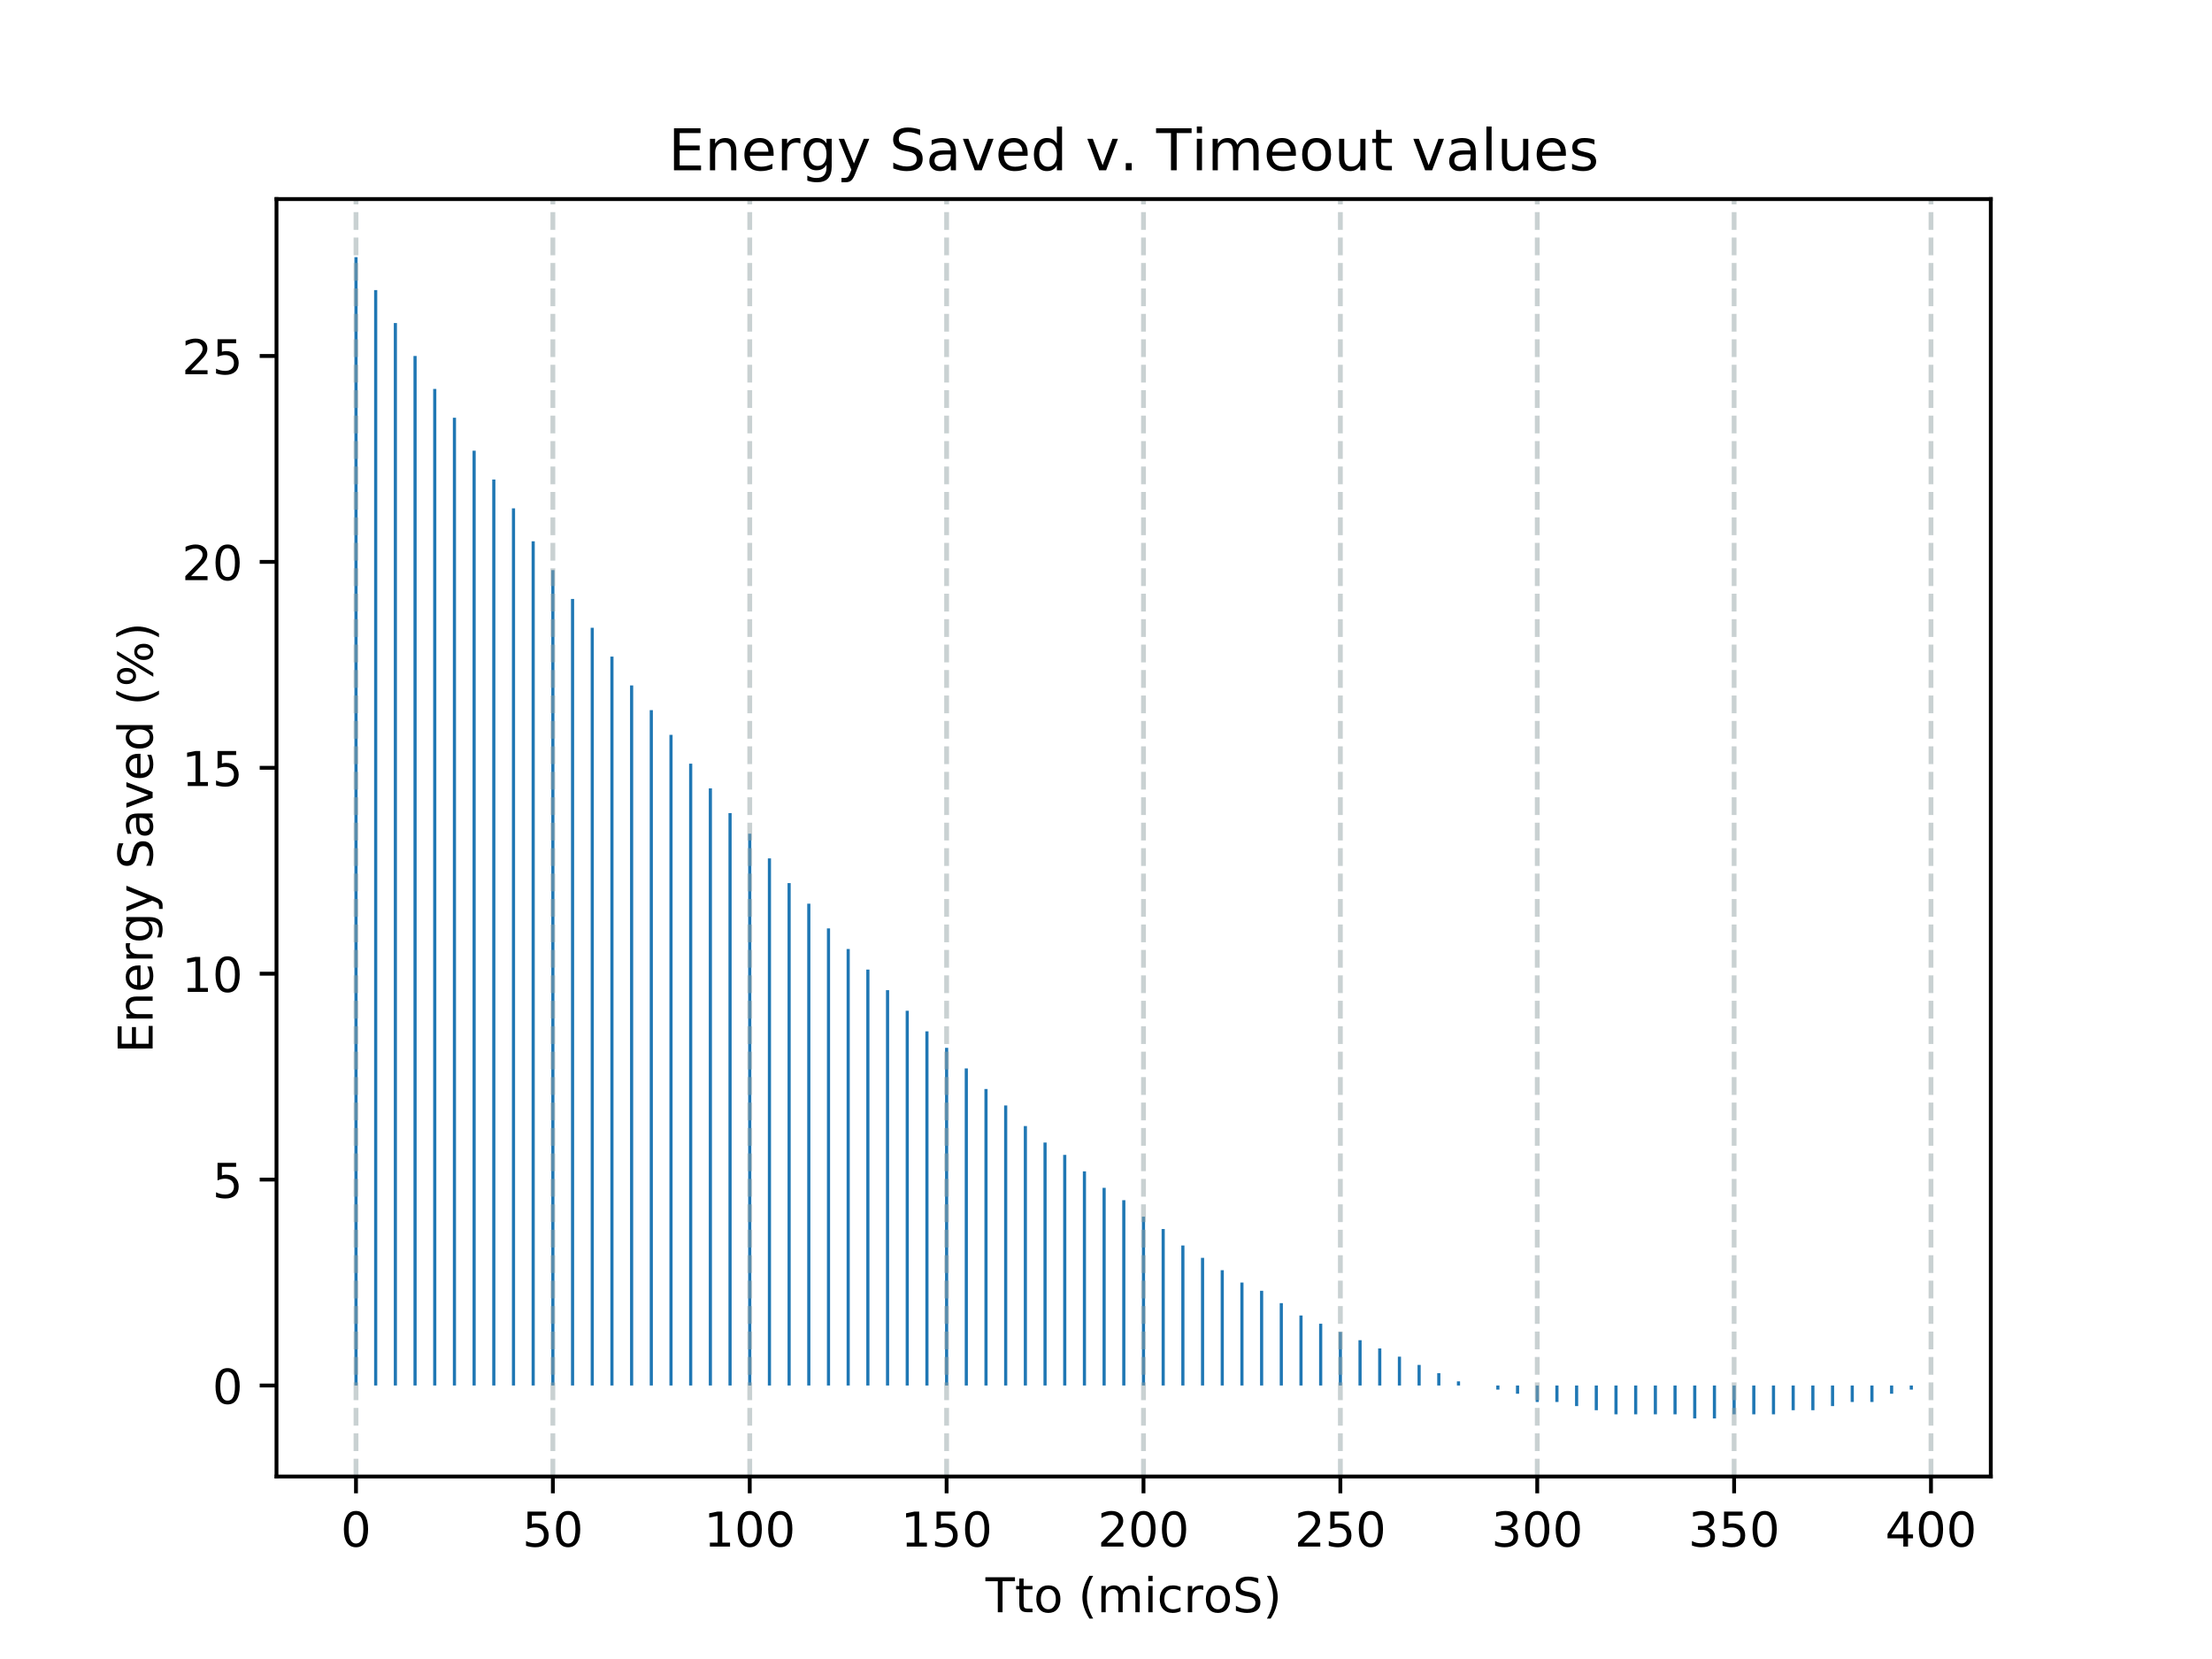 <?xml version="1.0" encoding="utf-8" standalone="no"?>
<!DOCTYPE svg PUBLIC "-//W3C//DTD SVG 1.1//EN"
  "http://www.w3.org/Graphics/SVG/1.1/DTD/svg11.dtd">
<!-- Created with matplotlib (https://matplotlib.org/) -->
<svg height="345.6pt" version="1.1" viewBox="0 0 460.8 345.6" width="460.8pt" xmlns="http://www.w3.org/2000/svg" xmlns:xlink="http://www.w3.org/1999/xlink">
 <defs>
  <style type="text/css">
*{stroke-linecap:butt;stroke-linejoin:round;}
  </style>
 </defs>
 <g id="figure_1">
  <g id="patch_1">
   <path d="M 0 345.6 
L 460.8 345.6 
L 460.8 0 
L 0 0 
z
" style="fill:#ffffff;"/>
  </g>
  <g id="axes_1">
   <g id="patch_2">
    <path d="M 57.6 307.584 
L 414.72 307.584 
L 414.72 41.472 
L 57.6 41.472 
z
" style="fill:#ffffff;"/>
   </g>
   <g id="patch_3">
    <path clip-path="url(#p5a634484eb)" d="M 73.833 288.625 
L 74.489 288.625 
L 74.489 53.568 
L 73.833 53.568 
z
" style="fill:#1f77b4;"/>
   </g>
   <g id="patch_4">
    <path clip-path="url(#p5a634484eb)" d="M 77.934 288.625 
L 78.59 288.625 
L 78.59 60.431 
L 77.934 60.431 
z
" style="fill:#1f77b4;"/>
   </g>
   <g id="patch_5">
    <path clip-path="url(#p5a634484eb)" d="M 82.035 288.625 
L 82.691 288.625 
L 82.691 67.294 
L 82.035 67.294 
z
" style="fill:#1f77b4;"/>
   </g>
   <g id="patch_6">
    <path clip-path="url(#p5a634484eb)" d="M 86.136 288.625 
L 86.793 288.625 
L 86.793 74.157 
L 86.136 74.157 
z
" style="fill:#1f77b4;"/>
   </g>
   <g id="patch_7">
    <path clip-path="url(#p5a634484eb)" d="M 90.238 288.625 
L 90.894 288.625 
L 90.894 81.02 
L 90.238 81.02 
z
" style="fill:#1f77b4;"/>
   </g>
   <g id="patch_8">
    <path clip-path="url(#p5a634484eb)" d="M 94.339 288.625 
L 94.995 288.625 
L 94.995 87.025 
L 94.339 87.025 
z
" style="fill:#1f77b4;"/>
   </g>
   <g id="patch_9">
    <path clip-path="url(#p5a634484eb)" d="M 98.44 288.625 
L 99.096 288.625 
L 99.096 93.888 
L 98.44 93.888 
z
" style="fill:#1f77b4;"/>
   </g>
   <g id="patch_10">
    <path clip-path="url(#p5a634484eb)" d="M 102.541 288.625 
L 103.198 288.625 
L 103.198 99.893 
L 102.541 99.893 
z
" style="fill:#1f77b4;"/>
   </g>
   <g id="patch_11">
    <path clip-path="url(#p5a634484eb)" d="M 106.643 288.625 
L 107.299 288.625 
L 107.299 105.898 
L 106.643 105.898 
z
" style="fill:#1f77b4;"/>
   </g>
   <g id="patch_12">
    <path clip-path="url(#p5a634484eb)" d="M 110.744 288.625 
L 111.4 288.625 
L 111.4 112.761 
L 110.744 112.761 
z
" style="fill:#1f77b4;"/>
   </g>
   <g id="patch_13">
    <path clip-path="url(#p5a634484eb)" d="M 114.845 288.625 
L 115.501 288.625 
L 115.501 118.766 
L 114.845 118.766 
z
" style="fill:#1f77b4;"/>
   </g>
   <g id="patch_14">
    <path clip-path="url(#p5a634484eb)" d="M 118.946 288.625 
L 119.603 288.625 
L 119.603 124.771 
L 118.946 124.771 
z
" style="fill:#1f77b4;"/>
   </g>
   <g id="patch_15">
    <path clip-path="url(#p5a634484eb)" d="M 123.048 288.625 
L 123.704 288.625 
L 123.704 130.777 
L 123.048 130.777 
z
" style="fill:#1f77b4;"/>
   </g>
   <g id="patch_16">
    <path clip-path="url(#p5a634484eb)" d="M 127.149 288.625 
L 127.805 288.625 
L 127.805 136.782 
L 127.149 136.782 
z
" style="fill:#1f77b4;"/>
   </g>
   <g id="patch_17">
    <path clip-path="url(#p5a634484eb)" d="M 131.25 288.625 
L 131.906 288.625 
L 131.906 142.787 
L 131.25 142.787 
z
" style="fill:#1f77b4;"/>
   </g>
   <g id="patch_18">
    <path clip-path="url(#p5a634484eb)" d="M 135.351 288.625 
L 136.008 288.625 
L 136.008 147.934 
L 135.351 147.934 
z
" style="fill:#1f77b4;"/>
   </g>
   <g id="patch_19">
    <path clip-path="url(#p5a634484eb)" d="M 139.453 288.625 
L 140.109 288.625 
L 140.109 153.081 
L 139.453 153.081 
z
" style="fill:#1f77b4;"/>
   </g>
   <g id="patch_20">
    <path clip-path="url(#p5a634484eb)" d="M 143.554 288.625 
L 144.21 288.625 
L 144.21 159.086 
L 143.554 159.086 
z
" style="fill:#1f77b4;"/>
   </g>
   <g id="patch_21">
    <path clip-path="url(#p5a634484eb)" d="M 147.655 288.625 
L 148.311 288.625 
L 148.311 164.234 
L 147.655 164.234 
z
" style="fill:#1f77b4;"/>
   </g>
   <g id="patch_22">
    <path clip-path="url(#p5a634484eb)" d="M 151.756 288.625 
L 152.413 288.625 
L 152.413 169.381 
L 151.756 169.381 
z
" style="fill:#1f77b4;"/>
   </g>
   <g id="patch_23">
    <path clip-path="url(#p5a634484eb)" d="M 155.858 288.625 
L 156.514 288.625 
L 156.514 173.67 
L 155.858 173.67 
z
" style="fill:#1f77b4;"/>
   </g>
   <g id="patch_24">
    <path clip-path="url(#p5a634484eb)" d="M 159.959 288.625 
L 160.615 288.625 
L 160.615 178.817 
L 159.959 178.817 
z
" style="fill:#1f77b4;"/>
   </g>
   <g id="patch_25">
    <path clip-path="url(#p5a634484eb)" d="M 164.06 288.625 
L 164.716 288.625 
L 164.716 183.965 
L 164.06 183.965 
z
" style="fill:#1f77b4;"/>
   </g>
   <g id="patch_26">
    <path clip-path="url(#p5a634484eb)" d="M 168.161 288.625 
L 168.818 288.625 
L 168.818 188.254 
L 168.161 188.254 
z
" style="fill:#1f77b4;"/>
   </g>
   <g id="patch_27">
    <path clip-path="url(#p5a634484eb)" d="M 172.263 288.625 
L 172.919 288.625 
L 172.919 193.401 
L 172.263 193.401 
z
" style="fill:#1f77b4;"/>
   </g>
   <g id="patch_28">
    <path clip-path="url(#p5a634484eb)" d="M 176.364 288.625 
L 177.02 288.625 
L 177.02 197.691 
L 176.364 197.691 
z
" style="fill:#1f77b4;"/>
   </g>
   <g id="patch_29">
    <path clip-path="url(#p5a634484eb)" d="M 180.465 288.625 
L 181.121 288.625 
L 181.121 201.98 
L 180.465 201.98 
z
" style="fill:#1f77b4;"/>
   </g>
   <g id="patch_30">
    <path clip-path="url(#p5a634484eb)" d="M 184.566 288.625 
L 185.223 288.625 
L 185.223 206.269 
L 184.566 206.269 
z
" style="fill:#1f77b4;"/>
   </g>
   <g id="patch_31">
    <path clip-path="url(#p5a634484eb)" d="M 188.668 288.625 
L 189.324 288.625 
L 189.324 210.559 
L 188.668 210.559 
z
" style="fill:#1f77b4;"/>
   </g>
   <g id="patch_32">
    <path clip-path="url(#p5a634484eb)" d="M 192.769 288.625 
L 193.425 288.625 
L 193.425 214.848 
L 192.769 214.848 
z
" style="fill:#1f77b4;"/>
   </g>
   <g id="patch_33">
    <path clip-path="url(#p5a634484eb)" d="M 196.87 288.625 
L 197.526 288.625 
L 197.526 218.279 
L 196.87 218.279 
z
" style="fill:#1f77b4;"/>
   </g>
   <g id="patch_34">
    <path clip-path="url(#p5a634484eb)" d="M 200.971 288.625 
L 201.628 288.625 
L 201.628 222.569 
L 200.971 222.569 
z
" style="fill:#1f77b4;"/>
   </g>
   <g id="patch_35">
    <path clip-path="url(#p5a634484eb)" d="M 205.073 288.625 
L 205.729 288.625 
L 205.729 226.858 
L 205.073 226.858 
z
" style="fill:#1f77b4;"/>
   </g>
   <g id="patch_36">
    <path clip-path="url(#p5a634484eb)" d="M 209.174 288.625 
L 209.83 288.625 
L 209.83 230.29 
L 209.174 230.29 
z
" style="fill:#1f77b4;"/>
   </g>
   <g id="patch_37">
    <path clip-path="url(#p5a634484eb)" d="M 213.275 288.625 
L 213.931 288.625 
L 213.931 234.579 
L 213.275 234.579 
z
" style="fill:#1f77b4;"/>
   </g>
   <g id="patch_38">
    <path clip-path="url(#p5a634484eb)" d="M 217.376 288.625 
L 218.032 288.625 
L 218.032 238.011 
L 217.376 238.011 
z
" style="fill:#1f77b4;"/>
   </g>
   <g id="patch_39">
    <path clip-path="url(#p5a634484eb)" d="M 221.478 288.625 
L 222.134 288.625 
L 222.134 240.584 
L 221.478 240.584 
z
" style="fill:#1f77b4;"/>
   </g>
   <g id="patch_40">
    <path clip-path="url(#p5a634484eb)" d="M 225.579 288.625 
L 226.235 288.625 
L 226.235 244.016 
L 225.579 244.016 
z
" style="fill:#1f77b4;"/>
   </g>
   <g id="patch_41">
    <path clip-path="url(#p5a634484eb)" d="M 229.68 288.625 
L 230.336 288.625 
L 230.336 247.447 
L 229.68 247.447 
z
" style="fill:#1f77b4;"/>
   </g>
   <g id="patch_42">
    <path clip-path="url(#p5a634484eb)" d="M 233.781 288.625 
L 234.437 288.625 
L 234.437 250.021 
L 233.781 250.021 
z
" style="fill:#1f77b4;"/>
   </g>
   <g id="patch_43">
    <path clip-path="url(#p5a634484eb)" d="M 237.883 288.625 
L 238.539 288.625 
L 238.539 253.452 
L 237.883 253.452 
z
" style="fill:#1f77b4;"/>
   </g>
   <g id="patch_44">
    <path clip-path="url(#p5a634484eb)" d="M 241.984 288.625 
L 242.64 288.625 
L 242.64 256.026 
L 241.984 256.026 
z
" style="fill:#1f77b4;"/>
   </g>
   <g id="patch_45">
    <path clip-path="url(#p5a634484eb)" d="M 246.085 288.625 
L 246.741 288.625 
L 246.741 259.457 
L 246.085 259.457 
z
" style="fill:#1f77b4;"/>
   </g>
   <g id="patch_46">
    <path clip-path="url(#p5a634484eb)" d="M 250.186 288.625 
L 250.842 288.625 
L 250.842 262.031 
L 250.186 262.031 
z
" style="fill:#1f77b4;"/>
   </g>
   <g id="patch_47">
    <path clip-path="url(#p5a634484eb)" d="M 254.288 288.625 
L 254.944 288.625 
L 254.944 264.605 
L 254.288 264.605 
z
" style="fill:#1f77b4;"/>
   </g>
   <g id="patch_48">
    <path clip-path="url(#p5a634484eb)" d="M 258.389 288.625 
L 259.045 288.625 
L 259.045 267.178 
L 258.389 267.178 
z
" style="fill:#1f77b4;"/>
   </g>
   <g id="patch_49">
    <path clip-path="url(#p5a634484eb)" d="M 262.49 288.625 
L 263.146 288.625 
L 263.146 268.894 
L 262.49 268.894 
z
" style="fill:#1f77b4;"/>
   </g>
   <g id="patch_50">
    <path clip-path="url(#p5a634484eb)" d="M 266.591 288.625 
L 267.247 288.625 
L 267.247 271.468 
L 266.591 271.468 
z
" style="fill:#1f77b4;"/>
   </g>
   <g id="patch_51">
    <path clip-path="url(#p5a634484eb)" d="M 270.692 288.625 
L 271.349 288.625 
L 271.349 274.041 
L 270.692 274.041 
z
" style="fill:#1f77b4;"/>
   </g>
   <g id="patch_52">
    <path clip-path="url(#p5a634484eb)" d="M 274.794 288.625 
L 275.45 288.625 
L 275.45 275.757 
L 274.794 275.757 
z
" style="fill:#1f77b4;"/>
   </g>
   <g id="patch_53">
    <path clip-path="url(#p5a634484eb)" d="M 278.895 288.625 
L 279.551 288.625 
L 279.551 277.473 
L 278.895 277.473 
z
" style="fill:#1f77b4;"/>
   </g>
   <g id="patch_54">
    <path clip-path="url(#p5a634484eb)" d="M 282.996 288.625 
L 283.652 288.625 
L 283.652 279.188 
L 282.996 279.188 
z
" style="fill:#1f77b4;"/>
   </g>
   <g id="patch_55">
    <path clip-path="url(#p5a634484eb)" d="M 287.097 288.625 
L 287.754 288.625 
L 287.754 280.904 
L 287.097 280.904 
z
" style="fill:#1f77b4;"/>
   </g>
   <g id="patch_56">
    <path clip-path="url(#p5a634484eb)" d="M 291.199 288.625 
L 291.855 288.625 
L 291.855 282.62 
L 291.199 282.62 
z
" style="fill:#1f77b4;"/>
   </g>
   <g id="patch_57">
    <path clip-path="url(#p5a634484eb)" d="M 295.3 288.625 
L 295.956 288.625 
L 295.956 284.336 
L 295.3 284.336 
z
" style="fill:#1f77b4;"/>
   </g>
   <g id="patch_58">
    <path clip-path="url(#p5a634484eb)" d="M 299.401 288.625 
L 300.057 288.625 
L 300.057 286.051 
L 299.401 286.051 
z
" style="fill:#1f77b4;"/>
   </g>
   <g id="patch_59">
    <path clip-path="url(#p5a634484eb)" d="M 303.502 288.625 
L 304.159 288.625 
L 304.159 287.767 
L 303.502 287.767 
z
" style="fill:#1f77b4;"/>
   </g>
   <g id="patch_60">
    <path clip-path="url(#p5a634484eb)" d="M 307.604 288.625 
L 308.26 288.625 
L 308.26 288.625 
L 307.604 288.625 
z
" style="fill:#1f77b4;"/>
   </g>
   <g id="patch_61">
    <path clip-path="url(#p5a634484eb)" d="M 311.705 288.625 
L 312.361 288.625 
L 312.361 289.483 
L 311.705 289.483 
z
" style="fill:#1f77b4;"/>
   </g>
   <g id="patch_62">
    <path clip-path="url(#p5a634484eb)" d="M 315.806 288.625 
L 316.462 288.625 
L 316.462 290.341 
L 315.806 290.341 
z
" style="fill:#1f77b4;"/>
   </g>
   <g id="patch_63">
    <path clip-path="url(#p5a634484eb)" d="M 319.907 288.625 
L 320.564 288.625 
L 320.564 292.057 
L 319.907 292.057 
z
" style="fill:#1f77b4;"/>
   </g>
   <g id="patch_64">
    <path clip-path="url(#p5a634484eb)" d="M 324.009 288.625 
L 324.665 288.625 
L 324.665 292.057 
L 324.009 292.057 
z
" style="fill:#1f77b4;"/>
   </g>
   <g id="patch_65">
    <path clip-path="url(#p5a634484eb)" d="M 328.11 288.625 
L 328.766 288.625 
L 328.766 292.914 
L 328.11 292.914 
z
" style="fill:#1f77b4;"/>
   </g>
   <g id="patch_66">
    <path clip-path="url(#p5a634484eb)" d="M 332.211 288.625 
L 332.867 288.625 
L 332.867 293.772 
L 332.211 293.772 
z
" style="fill:#1f77b4;"/>
   </g>
   <g id="patch_67">
    <path clip-path="url(#p5a634484eb)" d="M 336.312 288.625 
L 336.969 288.625 
L 336.969 294.63 
L 336.312 294.63 
z
" style="fill:#1f77b4;"/>
   </g>
   <g id="patch_68">
    <path clip-path="url(#p5a634484eb)" d="M 340.414 288.625 
L 341.07 288.625 
L 341.07 294.63 
L 340.414 294.63 
z
" style="fill:#1f77b4;"/>
   </g>
   <g id="patch_69">
    <path clip-path="url(#p5a634484eb)" d="M 344.515 288.625 
L 345.171 288.625 
L 345.171 294.63 
L 344.515 294.63 
z
" style="fill:#1f77b4;"/>
   </g>
   <g id="patch_70">
    <path clip-path="url(#p5a634484eb)" d="M 348.616 288.625 
L 349.272 288.625 
L 349.272 294.63 
L 348.616 294.63 
z
" style="fill:#1f77b4;"/>
   </g>
   <g id="patch_71">
    <path clip-path="url(#p5a634484eb)" d="M 352.717 288.625 
L 353.374 288.625 
L 353.374 295.488 
L 352.717 295.488 
z
" style="fill:#1f77b4;"/>
   </g>
   <g id="patch_72">
    <path clip-path="url(#p5a634484eb)" d="M 356.819 288.625 
L 357.475 288.625 
L 357.475 295.488 
L 356.819 295.488 
z
" style="fill:#1f77b4;"/>
   </g>
   <g id="patch_73">
    <path clip-path="url(#p5a634484eb)" d="M 360.92 288.625 
L 361.576 288.625 
L 361.576 294.63 
L 360.92 294.63 
z
" style="fill:#1f77b4;"/>
   </g>
   <g id="patch_74">
    <path clip-path="url(#p5a634484eb)" d="M 365.021 288.625 
L 365.677 288.625 
L 365.677 294.63 
L 365.021 294.63 
z
" style="fill:#1f77b4;"/>
   </g>
   <g id="patch_75">
    <path clip-path="url(#p5a634484eb)" d="M 369.122 288.625 
L 369.779 288.625 
L 369.779 294.63 
L 369.122 294.63 
z
" style="fill:#1f77b4;"/>
   </g>
   <g id="patch_76">
    <path clip-path="url(#p5a634484eb)" d="M 373.224 288.625 
L 373.88 288.625 
L 373.88 293.772 
L 373.224 293.772 
z
" style="fill:#1f77b4;"/>
   </g>
   <g id="patch_77">
    <path clip-path="url(#p5a634484eb)" d="M 377.325 288.625 
L 377.981 288.625 
L 377.981 293.772 
L 377.325 293.772 
z
" style="fill:#1f77b4;"/>
   </g>
   <g id="patch_78">
    <path clip-path="url(#p5a634484eb)" d="M 381.426 288.625 
L 382.082 288.625 
L 382.082 292.914 
L 381.426 292.914 
z
" style="fill:#1f77b4;"/>
   </g>
   <g id="patch_79">
    <path clip-path="url(#p5a634484eb)" d="M 385.527 288.625 
L 386.184 288.625 
L 386.184 292.057 
L 385.527 292.057 
z
" style="fill:#1f77b4;"/>
   </g>
   <g id="patch_80">
    <path clip-path="url(#p5a634484eb)" d="M 389.629 288.625 
L 390.285 288.625 
L 390.285 292.057 
L 389.629 292.057 
z
" style="fill:#1f77b4;"/>
   </g>
   <g id="patch_81">
    <path clip-path="url(#p5a634484eb)" d="M 393.73 288.625 
L 394.386 288.625 
L 394.386 290.341 
L 393.73 290.341 
z
" style="fill:#1f77b4;"/>
   </g>
   <g id="patch_82">
    <path clip-path="url(#p5a634484eb)" d="M 397.831 288.625 
L 398.487 288.625 
L 398.487 289.483 
L 397.831 289.483 
z
" style="fill:#1f77b4;"/>
   </g>
   <g id="matplotlib.axis_1">
    <g id="xtick_1">
     <g id="line2d_1">
      <path clip-path="url(#p5a634484eb)" d="M 74.161 307.584 
L 74.161 41.472 
" style="fill:none;stroke:#95a5a6;stroke-dasharray:3.7,1.6;stroke-dashoffset:0;stroke-opacity:0.5;"/>
     </g>
     <g id="line2d_2">
      <defs>
       <path d="M 0 0 
L 0 3.5 
" id="m2146ef4777" style="stroke:#000000;stroke-width:0.8;"/>
      </defs>
      <g>
       <use style="stroke:#000000;stroke-width:0.8;" x="74.161" xlink:href="#m2146ef4777" y="307.584"/>
      </g>
     </g>
     <g id="text_1">
      <!-- 0 -->
      <defs>
       <path d="M 31.781 66.406 
Q 24.172 66.406 20.328 58.906 
Q 16.5 51.422 16.5 36.375 
Q 16.5 21.391 20.328 13.891 
Q 24.172 6.391 31.781 6.391 
Q 39.453 6.391 43.281 13.891 
Q 47.125 21.391 47.125 36.375 
Q 47.125 51.422 43.281 58.906 
Q 39.453 66.406 31.781 66.406 
z
M 31.781 74.219 
Q 44.047 74.219 50.516 64.516 
Q 56.984 54.828 56.984 36.375 
Q 56.984 17.969 50.516 8.266 
Q 44.047 -1.422 31.781 -1.422 
Q 19.531 -1.422 13.062 8.266 
Q 6.594 17.969 6.594 36.375 
Q 6.594 54.828 13.062 64.516 
Q 19.531 74.219 31.781 74.219 
z
" id="DejaVuSans-48"/>
      </defs>
      <g transform="translate(70.98 322.182)scale(0.1 -0.1)">
       <use xlink:href="#DejaVuSans-48"/>
      </g>
     </g>
    </g>
    <g id="xtick_2">
     <g id="line2d_3">
      <path clip-path="url(#p5a634484eb)" d="M 115.173 307.584 
L 115.173 41.472 
" style="fill:none;stroke:#95a5a6;stroke-dasharray:3.7,1.6;stroke-dashoffset:0;stroke-opacity:0.5;"/>
     </g>
     <g id="line2d_4">
      <g>
       <use style="stroke:#000000;stroke-width:0.8;" x="115.173" xlink:href="#m2146ef4777" y="307.584"/>
      </g>
     </g>
     <g id="text_2">
      <!-- 50 -->
      <defs>
       <path d="M 10.797 72.906 
L 49.516 72.906 
L 49.516 64.594 
L 19.828 64.594 
L 19.828 46.734 
Q 21.969 47.469 24.109 47.828 
Q 26.266 48.188 28.422 48.188 
Q 40.625 48.188 47.75 41.5 
Q 54.891 34.812 54.891 23.391 
Q 54.891 11.625 47.562 5.094 
Q 40.234 -1.422 26.906 -1.422 
Q 22.312 -1.422 17.547 -0.641 
Q 12.797 0.141 7.719 1.703 
L 7.719 11.625 
Q 12.109 9.234 16.797 8.062 
Q 21.484 6.891 26.703 6.891 
Q 35.156 6.891 40.078 11.328 
Q 45.016 15.766 45.016 23.391 
Q 45.016 31 40.078 35.438 
Q 35.156 39.891 26.703 39.891 
Q 22.75 39.891 18.812 39.016 
Q 14.891 38.141 10.797 36.281 
z
" id="DejaVuSans-53"/>
      </defs>
      <g transform="translate(108.811 322.182)scale(0.1 -0.1)">
       <use xlink:href="#DejaVuSans-53"/>
       <use x="63.623" xlink:href="#DejaVuSans-48"/>
      </g>
     </g>
    </g>
    <g id="xtick_3">
     <g id="line2d_5">
      <path clip-path="url(#p5a634484eb)" d="M 156.186 307.584 
L 156.186 41.472 
" style="fill:none;stroke:#95a5a6;stroke-dasharray:3.7,1.6;stroke-dashoffset:0;stroke-opacity:0.5;"/>
     </g>
     <g id="line2d_6">
      <g>
       <use style="stroke:#000000;stroke-width:0.8;" x="156.186" xlink:href="#m2146ef4777" y="307.584"/>
      </g>
     </g>
     <g id="text_3">
      <!-- 100 -->
      <defs>
       <path d="M 12.406 8.297 
L 28.516 8.297 
L 28.516 63.922 
L 10.984 60.406 
L 10.984 69.391 
L 28.422 72.906 
L 38.281 72.906 
L 38.281 8.297 
L 54.391 8.297 
L 54.391 0 
L 12.406 0 
z
" id="DejaVuSans-49"/>
      </defs>
      <g transform="translate(146.642 322.182)scale(0.1 -0.1)">
       <use xlink:href="#DejaVuSans-49"/>
       <use x="63.623" xlink:href="#DejaVuSans-48"/>
       <use x="127.246" xlink:href="#DejaVuSans-48"/>
      </g>
     </g>
    </g>
    <g id="xtick_4">
     <g id="line2d_7">
      <path clip-path="url(#p5a634484eb)" d="M 197.198 307.584 
L 197.198 41.472 
" style="fill:none;stroke:#95a5a6;stroke-dasharray:3.7,1.6;stroke-dashoffset:0;stroke-opacity:0.5;"/>
     </g>
     <g id="line2d_8">
      <g>
       <use style="stroke:#000000;stroke-width:0.8;" x="197.198" xlink:href="#m2146ef4777" y="307.584"/>
      </g>
     </g>
     <g id="text_4">
      <!-- 150 -->
      <g transform="translate(187.654 322.182)scale(0.1 -0.1)">
       <use xlink:href="#DejaVuSans-49"/>
       <use x="63.623" xlink:href="#DejaVuSans-53"/>
       <use x="127.246" xlink:href="#DejaVuSans-48"/>
      </g>
     </g>
    </g>
    <g id="xtick_5">
     <g id="line2d_9">
      <path clip-path="url(#p5a634484eb)" d="M 238.211 307.584 
L 238.211 41.472 
" style="fill:none;stroke:#95a5a6;stroke-dasharray:3.7,1.6;stroke-dashoffset:0;stroke-opacity:0.5;"/>
     </g>
     <g id="line2d_10">
      <g>
       <use style="stroke:#000000;stroke-width:0.8;" x="238.211" xlink:href="#m2146ef4777" y="307.584"/>
      </g>
     </g>
     <g id="text_5">
      <!-- 200 -->
      <defs>
       <path d="M 19.188 8.297 
L 53.609 8.297 
L 53.609 0 
L 7.328 0 
L 7.328 8.297 
Q 12.938 14.109 22.625 23.891 
Q 32.328 33.688 34.812 36.531 
Q 39.547 41.844 41.422 45.531 
Q 43.312 49.219 43.312 52.781 
Q 43.312 58.594 39.234 62.25 
Q 35.156 65.922 28.609 65.922 
Q 23.969 65.922 18.812 64.312 
Q 13.672 62.703 7.812 59.422 
L 7.812 69.391 
Q 13.766 71.781 18.938 73 
Q 24.125 74.219 28.422 74.219 
Q 39.75 74.219 46.484 68.547 
Q 53.219 62.891 53.219 53.422 
Q 53.219 48.922 51.531 44.891 
Q 49.859 40.875 45.406 35.406 
Q 44.188 33.984 37.641 27.219 
Q 31.109 20.453 19.188 8.297 
z
" id="DejaVuSans-50"/>
      </defs>
      <g transform="translate(228.667 322.182)scale(0.1 -0.1)">
       <use xlink:href="#DejaVuSans-50"/>
       <use x="63.623" xlink:href="#DejaVuSans-48"/>
       <use x="127.246" xlink:href="#DejaVuSans-48"/>
      </g>
     </g>
    </g>
    <g id="xtick_6">
     <g id="line2d_11">
      <path clip-path="url(#p5a634484eb)" d="M 279.223 307.584 
L 279.223 41.472 
" style="fill:none;stroke:#95a5a6;stroke-dasharray:3.7,1.6;stroke-dashoffset:0;stroke-opacity:0.5;"/>
     </g>
     <g id="line2d_12">
      <g>
       <use style="stroke:#000000;stroke-width:0.8;" x="279.223" xlink:href="#m2146ef4777" y="307.584"/>
      </g>
     </g>
     <g id="text_6">
      <!-- 250 -->
      <g transform="translate(269.679 322.182)scale(0.1 -0.1)">
       <use xlink:href="#DejaVuSans-50"/>
       <use x="63.623" xlink:href="#DejaVuSans-53"/>
       <use x="127.246" xlink:href="#DejaVuSans-48"/>
      </g>
     </g>
    </g>
    <g id="xtick_7">
     <g id="line2d_13">
      <path clip-path="url(#p5a634484eb)" d="M 320.236 307.584 
L 320.236 41.472 
" style="fill:none;stroke:#95a5a6;stroke-dasharray:3.7,1.6;stroke-dashoffset:0;stroke-opacity:0.5;"/>
     </g>
     <g id="line2d_14">
      <g>
       <use style="stroke:#000000;stroke-width:0.8;" x="320.236" xlink:href="#m2146ef4777" y="307.584"/>
      </g>
     </g>
     <g id="text_7">
      <!-- 300 -->
      <defs>
       <path d="M 40.578 39.312 
Q 47.656 37.797 51.625 33 
Q 55.609 28.219 55.609 21.188 
Q 55.609 10.406 48.188 4.484 
Q 40.766 -1.422 27.094 -1.422 
Q 22.516 -1.422 17.656 -0.516 
Q 12.797 0.391 7.625 2.203 
L 7.625 11.719 
Q 11.719 9.328 16.594 8.109 
Q 21.484 6.891 26.812 6.891 
Q 36.078 6.891 40.938 10.547 
Q 45.797 14.203 45.797 21.188 
Q 45.797 27.641 41.281 31.266 
Q 36.766 34.906 28.719 34.906 
L 20.219 34.906 
L 20.219 43.016 
L 29.109 43.016 
Q 36.375 43.016 40.234 45.922 
Q 44.094 48.828 44.094 54.297 
Q 44.094 59.906 40.109 62.906 
Q 36.141 65.922 28.719 65.922 
Q 24.656 65.922 20.016 65.031 
Q 15.375 64.156 9.812 62.312 
L 9.812 71.094 
Q 15.438 72.656 20.344 73.438 
Q 25.25 74.219 29.594 74.219 
Q 40.828 74.219 47.359 69.109 
Q 53.906 64.016 53.906 55.328 
Q 53.906 49.266 50.438 45.094 
Q 46.969 40.922 40.578 39.312 
z
" id="DejaVuSans-51"/>
      </defs>
      <g transform="translate(310.692 322.182)scale(0.1 -0.1)">
       <use xlink:href="#DejaVuSans-51"/>
       <use x="63.623" xlink:href="#DejaVuSans-48"/>
       <use x="127.246" xlink:href="#DejaVuSans-48"/>
      </g>
     </g>
    </g>
    <g id="xtick_8">
     <g id="line2d_15">
      <path clip-path="url(#p5a634484eb)" d="M 361.248 307.584 
L 361.248 41.472 
" style="fill:none;stroke:#95a5a6;stroke-dasharray:3.7,1.6;stroke-dashoffset:0;stroke-opacity:0.5;"/>
     </g>
     <g id="line2d_16">
      <g>
       <use style="stroke:#000000;stroke-width:0.8;" x="361.248" xlink:href="#m2146ef4777" y="307.584"/>
      </g>
     </g>
     <g id="text_8">
      <!-- 350 -->
      <g transform="translate(351.704 322.182)scale(0.1 -0.1)">
       <use xlink:href="#DejaVuSans-51"/>
       <use x="63.623" xlink:href="#DejaVuSans-53"/>
       <use x="127.246" xlink:href="#DejaVuSans-48"/>
      </g>
     </g>
    </g>
    <g id="xtick_9">
     <g id="line2d_17">
      <path clip-path="url(#p5a634484eb)" d="M 402.26 307.584 
L 402.26 41.472 
" style="fill:none;stroke:#95a5a6;stroke-dasharray:3.7,1.6;stroke-dashoffset:0;stroke-opacity:0.5;"/>
     </g>
     <g id="line2d_18">
      <g>
       <use style="stroke:#000000;stroke-width:0.8;" x="402.26" xlink:href="#m2146ef4777" y="307.584"/>
      </g>
     </g>
     <g id="text_9">
      <!-- 400 -->
      <defs>
       <path d="M 37.797 64.312 
L 12.891 25.391 
L 37.797 25.391 
z
M 35.203 72.906 
L 47.609 72.906 
L 47.609 25.391 
L 58.016 25.391 
L 58.016 17.188 
L 47.609 17.188 
L 47.609 0 
L 37.797 0 
L 37.797 17.188 
L 4.891 17.188 
L 4.891 26.703 
z
" id="DejaVuSans-52"/>
      </defs>
      <g transform="translate(392.717 322.182)scale(0.1 -0.1)">
       <use xlink:href="#DejaVuSans-52"/>
       <use x="63.623" xlink:href="#DejaVuSans-48"/>
       <use x="127.246" xlink:href="#DejaVuSans-48"/>
      </g>
     </g>
    </g>
    <g id="text_10">
     <!-- Tto (microS) -->
     <defs>
      <path d="M -0.297 72.906 
L 61.375 72.906 
L 61.375 64.594 
L 35.5 64.594 
L 35.5 0 
L 25.594 0 
L 25.594 64.594 
L -0.297 64.594 
z
" id="DejaVuSans-84"/>
      <path d="M 18.312 70.219 
L 18.312 54.688 
L 36.812 54.688 
L 36.812 47.703 
L 18.312 47.703 
L 18.312 18.016 
Q 18.312 11.328 20.141 9.422 
Q 21.969 7.516 27.594 7.516 
L 36.812 7.516 
L 36.812 0 
L 27.594 0 
Q 17.188 0 13.234 3.875 
Q 9.281 7.766 9.281 18.016 
L 9.281 47.703 
L 2.688 47.703 
L 2.688 54.688 
L 9.281 54.688 
L 9.281 70.219 
z
" id="DejaVuSans-116"/>
      <path d="M 30.609 48.391 
Q 23.391 48.391 19.188 42.75 
Q 14.984 37.109 14.984 27.297 
Q 14.984 17.484 19.156 11.844 
Q 23.344 6.203 30.609 6.203 
Q 37.797 6.203 41.984 11.859 
Q 46.188 17.531 46.188 27.297 
Q 46.188 37.016 41.984 42.703 
Q 37.797 48.391 30.609 48.391 
z
M 30.609 56 
Q 42.328 56 49.016 48.375 
Q 55.719 40.766 55.719 27.297 
Q 55.719 13.875 49.016 6.219 
Q 42.328 -1.422 30.609 -1.422 
Q 18.844 -1.422 12.172 6.219 
Q 5.516 13.875 5.516 27.297 
Q 5.516 40.766 12.172 48.375 
Q 18.844 56 30.609 56 
z
" id="DejaVuSans-111"/>
      <path id="DejaVuSans-32"/>
      <path d="M 31 75.875 
Q 24.469 64.656 21.281 53.656 
Q 18.109 42.672 18.109 31.391 
Q 18.109 20.125 21.312 9.062 
Q 24.516 -2 31 -13.188 
L 23.188 -13.188 
Q 15.875 -1.703 12.234 9.375 
Q 8.594 20.453 8.594 31.391 
Q 8.594 42.281 12.203 53.312 
Q 15.828 64.359 23.188 75.875 
z
" id="DejaVuSans-40"/>
      <path d="M 52 44.188 
Q 55.375 50.25 60.062 53.125 
Q 64.75 56 71.094 56 
Q 79.641 56 84.281 50.016 
Q 88.922 44.047 88.922 33.016 
L 88.922 0 
L 79.891 0 
L 79.891 32.719 
Q 79.891 40.578 77.094 44.375 
Q 74.312 48.188 68.609 48.188 
Q 61.625 48.188 57.562 43.547 
Q 53.516 38.922 53.516 30.906 
L 53.516 0 
L 44.484 0 
L 44.484 32.719 
Q 44.484 40.625 41.703 44.406 
Q 38.922 48.188 33.109 48.188 
Q 26.219 48.188 22.156 43.531 
Q 18.109 38.875 18.109 30.906 
L 18.109 0 
L 9.078 0 
L 9.078 54.688 
L 18.109 54.688 
L 18.109 46.188 
Q 21.188 51.219 25.484 53.609 
Q 29.781 56 35.688 56 
Q 41.656 56 45.828 52.969 
Q 50 49.953 52 44.188 
z
" id="DejaVuSans-109"/>
      <path d="M 9.422 54.688 
L 18.406 54.688 
L 18.406 0 
L 9.422 0 
z
M 9.422 75.984 
L 18.406 75.984 
L 18.406 64.594 
L 9.422 64.594 
z
" id="DejaVuSans-105"/>
      <path d="M 48.781 52.594 
L 48.781 44.188 
Q 44.969 46.297 41.141 47.344 
Q 37.312 48.391 33.406 48.391 
Q 24.656 48.391 19.812 42.844 
Q 14.984 37.312 14.984 27.297 
Q 14.984 17.281 19.812 11.734 
Q 24.656 6.203 33.406 6.203 
Q 37.312 6.203 41.141 7.25 
Q 44.969 8.297 48.781 10.406 
L 48.781 2.094 
Q 45.016 0.344 40.984 -0.531 
Q 36.969 -1.422 32.422 -1.422 
Q 20.062 -1.422 12.781 6.344 
Q 5.516 14.109 5.516 27.297 
Q 5.516 40.672 12.859 48.328 
Q 20.219 56 33.016 56 
Q 37.156 56 41.109 55.141 
Q 45.062 54.297 48.781 52.594 
z
" id="DejaVuSans-99"/>
      <path d="M 41.109 46.297 
Q 39.594 47.172 37.812 47.578 
Q 36.031 48 33.891 48 
Q 26.266 48 22.188 43.047 
Q 18.109 38.094 18.109 28.812 
L 18.109 0 
L 9.078 0 
L 9.078 54.688 
L 18.109 54.688 
L 18.109 46.188 
Q 20.953 51.172 25.484 53.578 
Q 30.031 56 36.531 56 
Q 37.453 56 38.578 55.875 
Q 39.703 55.766 41.062 55.516 
z
" id="DejaVuSans-114"/>
      <path d="M 53.516 70.516 
L 53.516 60.891 
Q 47.906 63.578 42.922 64.891 
Q 37.938 66.219 33.297 66.219 
Q 25.25 66.219 20.875 63.094 
Q 16.5 59.969 16.5 54.203 
Q 16.5 49.359 19.406 46.891 
Q 22.312 44.438 30.422 42.922 
L 36.375 41.703 
Q 47.406 39.594 52.656 34.297 
Q 57.906 29 57.906 20.125 
Q 57.906 9.516 50.797 4.047 
Q 43.703 -1.422 29.984 -1.422 
Q 24.812 -1.422 18.969 -0.25 
Q 13.141 0.922 6.891 3.219 
L 6.891 13.375 
Q 12.891 10.016 18.656 8.297 
Q 24.422 6.594 29.984 6.594 
Q 38.422 6.594 43.016 9.906 
Q 47.609 13.234 47.609 19.391 
Q 47.609 24.75 44.312 27.781 
Q 41.016 30.812 33.5 32.328 
L 27.484 33.5 
Q 16.453 35.688 11.516 40.375 
Q 6.594 45.062 6.594 53.422 
Q 6.594 63.094 13.406 68.656 
Q 20.219 74.219 32.172 74.219 
Q 37.312 74.219 42.625 73.281 
Q 47.953 72.359 53.516 70.516 
z
" id="DejaVuSans-83"/>
      <path d="M 8.016 75.875 
L 15.828 75.875 
Q 23.141 64.359 26.781 53.312 
Q 30.422 42.281 30.422 31.391 
Q 30.422 20.453 26.781 9.375 
Q 23.141 -1.703 15.828 -13.188 
L 8.016 -13.188 
Q 14.5 -2 17.703 9.062 
Q 20.906 20.125 20.906 31.391 
Q 20.906 42.672 17.703 53.656 
Q 14.5 64.656 8.016 75.875 
z
" id="DejaVuSans-41"/>
     </defs>
     <g transform="translate(205.3 335.861)scale(0.1 -0.1)">
      <use xlink:href="#DejaVuSans-84"/>
      <use x="61.084" xlink:href="#DejaVuSans-116"/>
      <use x="100.293" xlink:href="#DejaVuSans-111"/>
      <use x="161.475" xlink:href="#DejaVuSans-32"/>
      <use x="193.262" xlink:href="#DejaVuSans-40"/>
      <use x="232.275" xlink:href="#DejaVuSans-109"/>
      <use x="329.688" xlink:href="#DejaVuSans-105"/>
      <use x="357.471" xlink:href="#DejaVuSans-99"/>
      <use x="412.451" xlink:href="#DejaVuSans-114"/>
      <use x="453.533" xlink:href="#DejaVuSans-111"/>
      <use x="514.715" xlink:href="#DejaVuSans-83"/>
      <use x="578.191" xlink:href="#DejaVuSans-41"/>
     </g>
    </g>
   </g>
   <g id="matplotlib.axis_2">
    <g id="ytick_1">
     <g id="line2d_19">
      <defs>
       <path d="M 0 0 
L -3.5 0 
" id="m6ac9e30a17" style="stroke:#000000;stroke-width:0.8;"/>
      </defs>
      <g>
       <use style="stroke:#000000;stroke-width:0.8;" x="57.6" xlink:href="#m6ac9e30a17" y="288.625"/>
      </g>
     </g>
     <g id="text_11">
      <!-- 0 -->
      <g transform="translate(44.237 292.424)scale(0.1 -0.1)">
       <use xlink:href="#DejaVuSans-48"/>
      </g>
     </g>
    </g>
    <g id="ytick_2">
     <g id="line2d_20">
      <g>
       <use style="stroke:#000000;stroke-width:0.8;" x="57.6" xlink:href="#m6ac9e30a17" y="245.731"/>
      </g>
     </g>
     <g id="text_12">
      <!-- 5 -->
      <g transform="translate(44.237 249.531)scale(0.1 -0.1)">
       <use xlink:href="#DejaVuSans-53"/>
      </g>
     </g>
    </g>
    <g id="ytick_3">
     <g id="line2d_21">
      <g>
       <use style="stroke:#000000;stroke-width:0.8;" x="57.6" xlink:href="#m6ac9e30a17" y="202.838"/>
      </g>
     </g>
     <g id="text_13">
      <!-- 10 -->
      <g transform="translate(37.875 206.637)scale(0.1 -0.1)">
       <use xlink:href="#DejaVuSans-49"/>
       <use x="63.623" xlink:href="#DejaVuSans-48"/>
      </g>
     </g>
    </g>
    <g id="ytick_4">
     <g id="line2d_22">
      <g>
       <use style="stroke:#000000;stroke-width:0.8;" x="57.6" xlink:href="#m6ac9e30a17" y="159.944"/>
      </g>
     </g>
     <g id="text_14">
      <!-- 15 -->
      <g transform="translate(37.875 163.743)scale(0.1 -0.1)">
       <use xlink:href="#DejaVuSans-49"/>
       <use x="63.623" xlink:href="#DejaVuSans-53"/>
      </g>
     </g>
    </g>
    <g id="ytick_5">
     <g id="line2d_23">
      <g>
       <use style="stroke:#000000;stroke-width:0.8;" x="57.6" xlink:href="#m6ac9e30a17" y="117.051"/>
      </g>
     </g>
     <g id="text_15">
      <!-- 20 -->
      <g transform="translate(37.875 120.85)scale(0.1 -0.1)">
       <use xlink:href="#DejaVuSans-50"/>
       <use x="63.623" xlink:href="#DejaVuSans-48"/>
      </g>
     </g>
    </g>
    <g id="ytick_6">
     <g id="line2d_24">
      <g>
       <use style="stroke:#000000;stroke-width:0.8;" x="57.6" xlink:href="#m6ac9e30a17" y="74.157"/>
      </g>
     </g>
     <g id="text_16">
      <!-- 25 -->
      <g transform="translate(37.875 77.956)scale(0.1 -0.1)">
       <use xlink:href="#DejaVuSans-50"/>
       <use x="63.623" xlink:href="#DejaVuSans-53"/>
      </g>
     </g>
    </g>
    <g id="text_17">
     <!-- Energy Saved (%) -->
     <defs>
      <path d="M 9.812 72.906 
L 55.906 72.906 
L 55.906 64.594 
L 19.672 64.594 
L 19.672 43.016 
L 54.391 43.016 
L 54.391 34.719 
L 19.672 34.719 
L 19.672 8.297 
L 56.781 8.297 
L 56.781 0 
L 9.812 0 
z
" id="DejaVuSans-69"/>
      <path d="M 54.891 33.016 
L 54.891 0 
L 45.906 0 
L 45.906 32.719 
Q 45.906 40.484 42.875 44.328 
Q 39.844 48.188 33.797 48.188 
Q 26.516 48.188 22.312 43.547 
Q 18.109 38.922 18.109 30.906 
L 18.109 0 
L 9.078 0 
L 9.078 54.688 
L 18.109 54.688 
L 18.109 46.188 
Q 21.344 51.125 25.703 53.562 
Q 30.078 56 35.797 56 
Q 45.219 56 50.047 50.172 
Q 54.891 44.344 54.891 33.016 
z
" id="DejaVuSans-110"/>
      <path d="M 56.203 29.594 
L 56.203 25.203 
L 14.891 25.203 
Q 15.484 15.922 20.484 11.062 
Q 25.484 6.203 34.422 6.203 
Q 39.594 6.203 44.453 7.469 
Q 49.312 8.734 54.109 11.281 
L 54.109 2.781 
Q 49.266 0.734 44.188 -0.344 
Q 39.109 -1.422 33.891 -1.422 
Q 20.797 -1.422 13.156 6.188 
Q 5.516 13.812 5.516 26.812 
Q 5.516 40.234 12.766 48.109 
Q 20.016 56 32.328 56 
Q 43.359 56 49.781 48.891 
Q 56.203 41.797 56.203 29.594 
z
M 47.219 32.234 
Q 47.125 39.594 43.094 43.984 
Q 39.062 48.391 32.422 48.391 
Q 24.906 48.391 20.391 44.141 
Q 15.875 39.891 15.188 32.172 
z
" id="DejaVuSans-101"/>
      <path d="M 45.406 27.984 
Q 45.406 37.75 41.375 43.109 
Q 37.359 48.484 30.078 48.484 
Q 22.859 48.484 18.828 43.109 
Q 14.797 37.75 14.797 27.984 
Q 14.797 18.266 18.828 12.891 
Q 22.859 7.516 30.078 7.516 
Q 37.359 7.516 41.375 12.891 
Q 45.406 18.266 45.406 27.984 
z
M 54.391 6.781 
Q 54.391 -7.172 48.188 -13.984 
Q 42 -20.797 29.203 -20.797 
Q 24.469 -20.797 20.266 -20.094 
Q 16.062 -19.391 12.109 -17.922 
L 12.109 -9.188 
Q 16.062 -11.328 19.922 -12.344 
Q 23.781 -13.375 27.781 -13.375 
Q 36.625 -13.375 41.016 -8.766 
Q 45.406 -4.156 45.406 5.172 
L 45.406 9.625 
Q 42.625 4.781 38.281 2.391 
Q 33.938 0 27.875 0 
Q 17.828 0 11.672 7.656 
Q 5.516 15.328 5.516 27.984 
Q 5.516 40.672 11.672 48.328 
Q 17.828 56 27.875 56 
Q 33.938 56 38.281 53.609 
Q 42.625 51.219 45.406 46.391 
L 45.406 54.688 
L 54.391 54.688 
z
" id="DejaVuSans-103"/>
      <path d="M 32.172 -5.078 
Q 28.375 -14.844 24.75 -17.812 
Q 21.141 -20.797 15.094 -20.797 
L 7.906 -20.797 
L 7.906 -13.281 
L 13.188 -13.281 
Q 16.891 -13.281 18.938 -11.516 
Q 21 -9.766 23.484 -3.219 
L 25.094 0.875 
L 2.984 54.688 
L 12.5 54.688 
L 29.594 11.922 
L 46.688 54.688 
L 56.203 54.688 
z
" id="DejaVuSans-121"/>
      <path d="M 34.281 27.484 
Q 23.391 27.484 19.188 25 
Q 14.984 22.516 14.984 16.5 
Q 14.984 11.719 18.141 8.906 
Q 21.297 6.109 26.703 6.109 
Q 34.188 6.109 38.703 11.406 
Q 43.219 16.703 43.219 25.484 
L 43.219 27.484 
z
M 52.203 31.203 
L 52.203 0 
L 43.219 0 
L 43.219 8.297 
Q 40.141 3.328 35.547 0.953 
Q 30.953 -1.422 24.312 -1.422 
Q 15.922 -1.422 10.953 3.297 
Q 6 8.016 6 15.922 
Q 6 25.141 12.172 29.828 
Q 18.359 34.516 30.609 34.516 
L 43.219 34.516 
L 43.219 35.406 
Q 43.219 41.609 39.141 45 
Q 35.062 48.391 27.688 48.391 
Q 23 48.391 18.547 47.266 
Q 14.109 46.141 10.016 43.891 
L 10.016 52.203 
Q 14.938 54.109 19.578 55.047 
Q 24.219 56 28.609 56 
Q 40.484 56 46.344 49.844 
Q 52.203 43.703 52.203 31.203 
z
" id="DejaVuSans-97"/>
      <path d="M 2.984 54.688 
L 12.5 54.688 
L 29.594 8.797 
L 46.688 54.688 
L 56.203 54.688 
L 35.688 0 
L 23.484 0 
z
" id="DejaVuSans-118"/>
      <path d="M 45.406 46.391 
L 45.406 75.984 
L 54.391 75.984 
L 54.391 0 
L 45.406 0 
L 45.406 8.203 
Q 42.578 3.328 38.25 0.953 
Q 33.938 -1.422 27.875 -1.422 
Q 17.969 -1.422 11.734 6.484 
Q 5.516 14.406 5.516 27.297 
Q 5.516 40.188 11.734 48.094 
Q 17.969 56 27.875 56 
Q 33.938 56 38.25 53.625 
Q 42.578 51.266 45.406 46.391 
z
M 14.797 27.297 
Q 14.797 17.391 18.875 11.75 
Q 22.953 6.109 30.078 6.109 
Q 37.203 6.109 41.297 11.75 
Q 45.406 17.391 45.406 27.297 
Q 45.406 37.203 41.297 42.844 
Q 37.203 48.484 30.078 48.484 
Q 22.953 48.484 18.875 42.844 
Q 14.797 37.203 14.797 27.297 
z
" id="DejaVuSans-100"/>
      <path d="M 72.703 32.078 
Q 68.453 32.078 66.031 28.469 
Q 63.625 24.859 63.625 18.406 
Q 63.625 12.062 66.031 8.422 
Q 68.453 4.781 72.703 4.781 
Q 76.859 4.781 79.266 8.422 
Q 81.688 12.062 81.688 18.406 
Q 81.688 24.812 79.266 28.438 
Q 76.859 32.078 72.703 32.078 
z
M 72.703 38.281 
Q 80.422 38.281 84.953 32.906 
Q 89.5 27.547 89.5 18.406 
Q 89.5 9.281 84.938 3.922 
Q 80.375 -1.422 72.703 -1.422 
Q 64.891 -1.422 60.344 3.922 
Q 55.812 9.281 55.812 18.406 
Q 55.812 27.594 60.375 32.938 
Q 64.938 38.281 72.703 38.281 
z
M 22.312 68.016 
Q 18.109 68.016 15.688 64.375 
Q 13.281 60.75 13.281 54.391 
Q 13.281 47.953 15.672 44.328 
Q 18.062 40.719 22.312 40.719 
Q 26.562 40.719 28.969 44.328 
Q 31.391 47.953 31.391 54.391 
Q 31.391 60.688 28.953 64.344 
Q 26.516 68.016 22.312 68.016 
z
M 66.406 74.219 
L 74.219 74.219 
L 28.609 -1.422 
L 20.797 -1.422 
z
M 22.312 74.219 
Q 30.031 74.219 34.609 68.875 
Q 39.203 63.531 39.203 54.391 
Q 39.203 45.172 34.641 39.844 
Q 30.078 34.516 22.312 34.516 
Q 14.547 34.516 10.031 39.859 
Q 5.516 45.219 5.516 54.391 
Q 5.516 63.484 10.047 68.844 
Q 14.594 74.219 22.312 74.219 
z
" id="DejaVuSans-37"/>
     </defs>
     <g transform="translate(31.795 219.4)rotate(-90)scale(0.1 -0.1)">
      <use xlink:href="#DejaVuSans-69"/>
      <use x="63.184" xlink:href="#DejaVuSans-110"/>
      <use x="126.562" xlink:href="#DejaVuSans-101"/>
      <use x="188.086" xlink:href="#DejaVuSans-114"/>
      <use x="229.184" xlink:href="#DejaVuSans-103"/>
      <use x="292.66" xlink:href="#DejaVuSans-121"/>
      <use x="351.84" xlink:href="#DejaVuSans-32"/>
      <use x="383.627" xlink:href="#DejaVuSans-83"/>
      <use x="447.104" xlink:href="#DejaVuSans-97"/>
      <use x="508.383" xlink:href="#DejaVuSans-118"/>
      <use x="567.562" xlink:href="#DejaVuSans-101"/>
      <use x="629.086" xlink:href="#DejaVuSans-100"/>
      <use x="692.562" xlink:href="#DejaVuSans-32"/>
      <use x="724.35" xlink:href="#DejaVuSans-40"/>
      <use x="763.363" xlink:href="#DejaVuSans-37"/>
      <use x="858.383" xlink:href="#DejaVuSans-41"/>
     </g>
    </g>
   </g>
   <g id="patch_83">
    <path d="M 57.6 307.584 
L 57.6 41.472 
" style="fill:none;stroke:#000000;stroke-linecap:square;stroke-linejoin:miter;stroke-width:0.8;"/>
   </g>
   <g id="patch_84">
    <path d="M 414.72 307.584 
L 414.72 41.472 
" style="fill:none;stroke:#000000;stroke-linecap:square;stroke-linejoin:miter;stroke-width:0.8;"/>
   </g>
   <g id="patch_85">
    <path d="M 57.6 307.584 
L 414.72 307.584 
" style="fill:none;stroke:#000000;stroke-linecap:square;stroke-linejoin:miter;stroke-width:0.8;"/>
   </g>
   <g id="patch_86">
    <path d="M 57.6 41.472 
L 414.72 41.472 
" style="fill:none;stroke:#000000;stroke-linecap:square;stroke-linejoin:miter;stroke-width:0.8;"/>
   </g>
   <g id="text_18">
    <!-- Energy Saved v. Timeout values -->
    <defs>
     <path d="M 10.688 12.406 
L 21 12.406 
L 21 0 
L 10.688 0 
z
" id="DejaVuSans-46"/>
     <path d="M 8.5 21.578 
L 8.5 54.688 
L 17.484 54.688 
L 17.484 21.922 
Q 17.484 14.156 20.5 10.266 
Q 23.531 6.391 29.594 6.391 
Q 36.859 6.391 41.078 11.031 
Q 45.312 15.672 45.312 23.688 
L 45.312 54.688 
L 54.297 54.688 
L 54.297 0 
L 45.312 0 
L 45.312 8.406 
Q 42.047 3.422 37.719 1 
Q 33.406 -1.422 27.688 -1.422 
Q 18.266 -1.422 13.375 4.438 
Q 8.5 10.297 8.5 21.578 
z
M 31.109 56 
z
" id="DejaVuSans-117"/>
     <path d="M 9.422 75.984 
L 18.406 75.984 
L 18.406 0 
L 9.422 0 
z
" id="DejaVuSans-108"/>
     <path d="M 44.281 53.078 
L 44.281 44.578 
Q 40.484 46.531 36.375 47.5 
Q 32.281 48.484 27.875 48.484 
Q 21.188 48.484 17.844 46.438 
Q 14.5 44.391 14.5 40.281 
Q 14.5 37.156 16.891 35.375 
Q 19.281 33.594 26.516 31.984 
L 29.594 31.297 
Q 39.156 29.25 43.188 25.516 
Q 47.219 21.781 47.219 15.094 
Q 47.219 7.469 41.188 3.016 
Q 35.156 -1.422 24.609 -1.422 
Q 20.219 -1.422 15.453 -0.562 
Q 10.688 0.297 5.422 2 
L 5.422 11.281 
Q 10.406 8.688 15.234 7.391 
Q 20.062 6.109 24.812 6.109 
Q 31.156 6.109 34.562 8.281 
Q 37.984 10.453 37.984 14.406 
Q 37.984 18.062 35.516 20.016 
Q 33.062 21.969 24.703 23.781 
L 21.578 24.516 
Q 13.234 26.266 9.516 29.906 
Q 5.812 33.547 5.812 39.891 
Q 5.812 47.609 11.281 51.797 
Q 16.75 56 26.812 56 
Q 31.781 56 36.172 55.266 
Q 40.578 54.547 44.281 53.078 
z
" id="DejaVuSans-115"/>
    </defs>
    <g transform="translate(139.225 35.472)scale(0.12 -0.12)">
     <use xlink:href="#DejaVuSans-69"/>
     <use x="63.184" xlink:href="#DejaVuSans-110"/>
     <use x="126.562" xlink:href="#DejaVuSans-101"/>
     <use x="188.086" xlink:href="#DejaVuSans-114"/>
     <use x="229.184" xlink:href="#DejaVuSans-103"/>
     <use x="292.66" xlink:href="#DejaVuSans-121"/>
     <use x="351.84" xlink:href="#DejaVuSans-32"/>
     <use x="383.627" xlink:href="#DejaVuSans-83"/>
     <use x="447.104" xlink:href="#DejaVuSans-97"/>
     <use x="508.383" xlink:href="#DejaVuSans-118"/>
     <use x="567.562" xlink:href="#DejaVuSans-101"/>
     <use x="629.086" xlink:href="#DejaVuSans-100"/>
     <use x="692.562" xlink:href="#DejaVuSans-32"/>
     <use x="724.35" xlink:href="#DejaVuSans-118"/>
     <use x="783.42" xlink:href="#DejaVuSans-46"/>
     <use x="815.207" xlink:href="#DejaVuSans-32"/>
     <use x="846.994" xlink:href="#DejaVuSans-84"/>
     <use x="908.031" xlink:href="#DejaVuSans-105"/>
     <use x="935.814" xlink:href="#DejaVuSans-109"/>
     <use x="1033.227" xlink:href="#DejaVuSans-101"/>
     <use x="1094.75" xlink:href="#DejaVuSans-111"/>
     <use x="1155.932" xlink:href="#DejaVuSans-117"/>
     <use x="1219.311" xlink:href="#DejaVuSans-116"/>
     <use x="1258.52" xlink:href="#DejaVuSans-32"/>
     <use x="1290.307" xlink:href="#DejaVuSans-118"/>
     <use x="1349.486" xlink:href="#DejaVuSans-97"/>
     <use x="1410.766" xlink:href="#DejaVuSans-108"/>
     <use x="1438.549" xlink:href="#DejaVuSans-117"/>
     <use x="1501.928" xlink:href="#DejaVuSans-101"/>
     <use x="1563.451" xlink:href="#DejaVuSans-115"/>
    </g>
   </g>
  </g>
 </g>
 <defs>
  <clipPath id="p5a634484eb">
   <rect height="266.112" width="357.12" x="57.6" y="41.472"/>
  </clipPath>
 </defs>
</svg>
